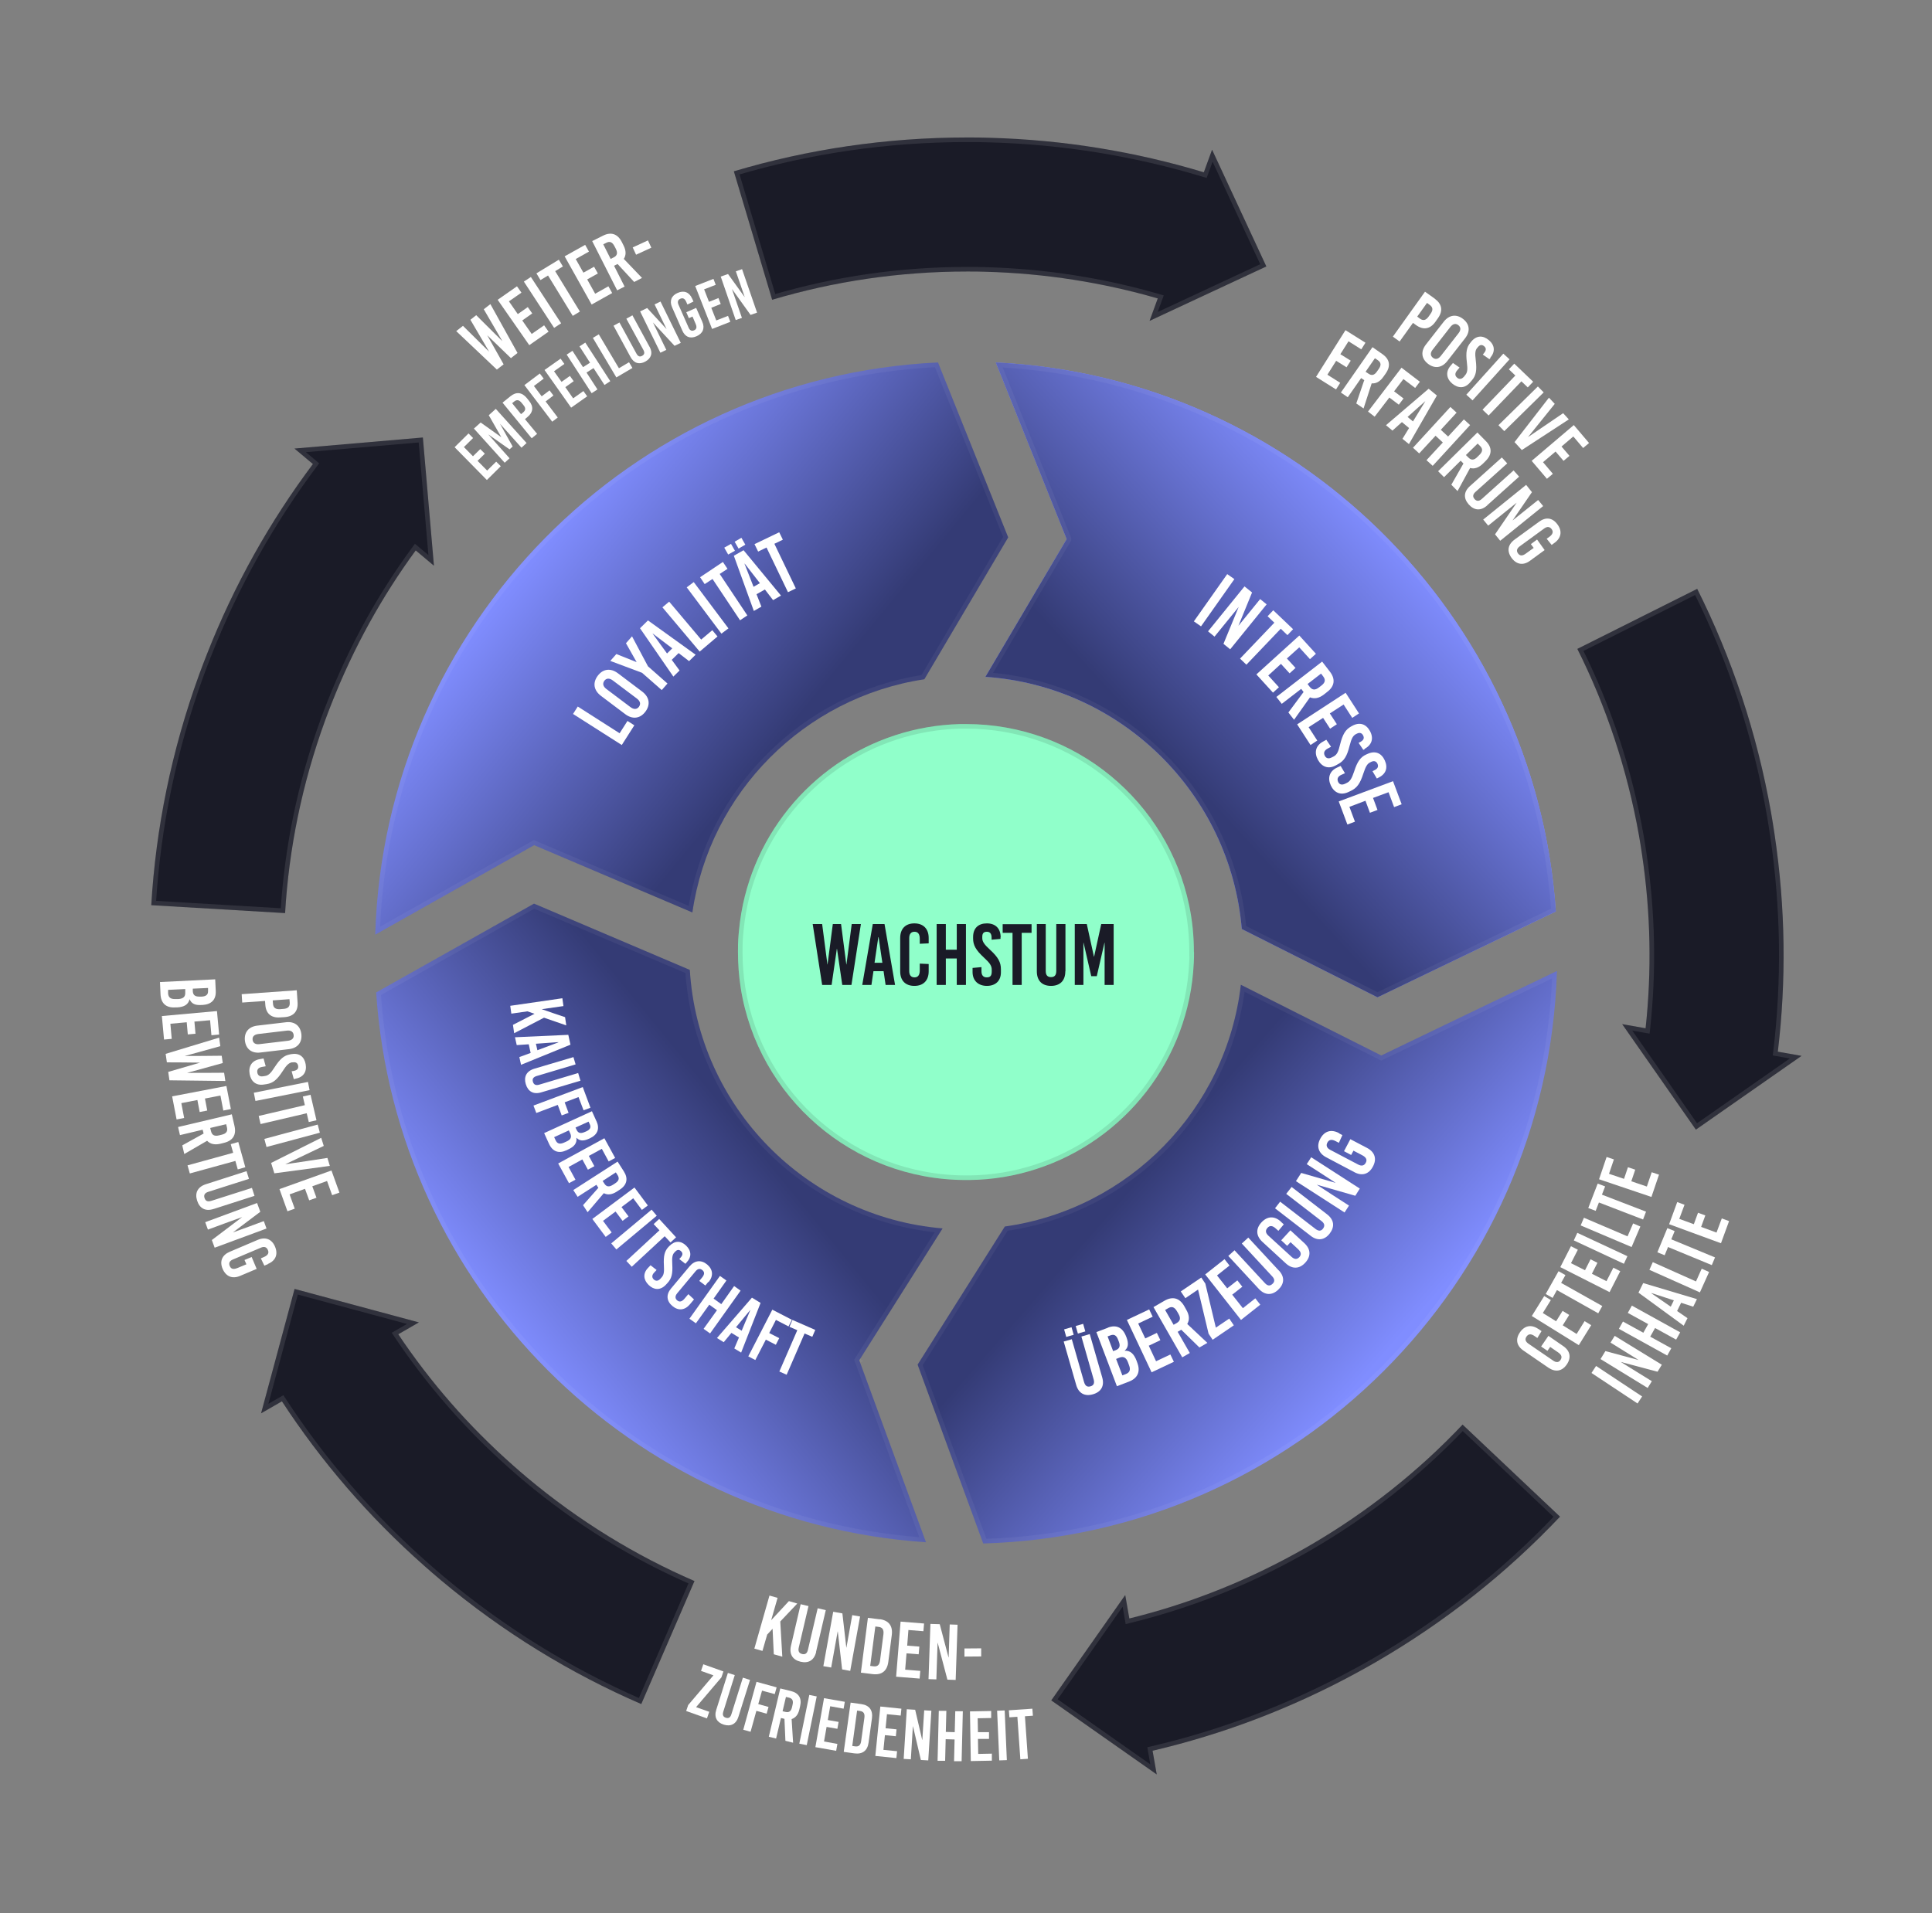 <svg width="843" height="835" viewBox="0 0 843 835" fill="none" xmlns="http://www.w3.org/2000/svg">
<rect x="0" y="0" width="843" height="835" fill="#808080" stroke="none"/>
<path d="M626.022 130.372C629.204 132.67 629.734 135.616 627.436 138.856L626.317 140.447C624.019 143.687 621.015 144.158 617.833 141.861L616.537 140.918L610.705 149.048L607.759 146.927L621.781 127.309L626.081 130.372H626.022ZM618.422 138.208L619.601 139.092C621.015 140.093 622.193 139.799 623.371 138.149L624.196 136.971C625.374 135.321 625.257 134.084 623.843 133.082L622.664 132.199L618.363 138.208H618.422Z" fill="white"/>
<path d="M639.278 147.634L631.501 157.591C629.145 160.596 625.963 161.008 623.077 158.769C620.19 156.53 619.836 153.349 622.193 150.344L629.97 140.388C632.326 137.383 635.508 136.971 638.394 139.209C641.281 141.448 641.635 144.63 639.278 147.634ZM632.856 142.685L625.139 152.583C624.019 153.997 624.078 155.234 625.198 156.118C626.317 157.002 627.554 156.766 628.673 155.352L636.391 145.454C637.511 144.04 637.452 142.803 636.332 141.92C635.213 141.036 633.976 141.271 632.856 142.685Z" fill="white"/>
<path d="M650.354 156.236L649.883 156.766L646.996 154.763L647.467 154.174C648.528 152.937 648.587 151.935 647.585 151.11C646.76 150.404 645.818 150.345 644.934 151.405L644.581 151.817C643.697 152.819 643.52 154.115 643.933 157.297C644.463 161.656 644.05 163.895 642.224 166.016L641.458 166.9C639.16 169.61 636.274 169.551 633.681 167.43C631.089 165.25 630.677 162.245 632.974 159.594L633.976 158.416L636.863 160.419L635.802 161.656C634.742 162.893 634.801 164.013 635.802 164.838C636.627 165.545 637.688 165.662 638.807 164.366L639.278 163.777C640.28 162.599 640.457 161.362 640.044 158.121C639.514 153.762 639.926 151.523 641.635 149.52L641.988 149.048C644.286 146.338 647.055 146.279 649.647 148.459C652.239 150.639 652.534 153.467 650.236 156.177L650.354 156.236Z" fill="white"/>
<path d="M639.809 172.261L655.951 154.351L658.661 156.825L642.519 174.735L639.809 172.261Z" fill="white"/>
<path d="M663.846 166.428L649.529 181.333L646.878 178.8L661.194 163.894L658.367 161.184L660.723 158.71L668.971 166.605L666.615 169.079L663.787 166.369L663.846 166.428Z" fill="white"/>
<path d="M653.83 185.576L671.033 168.667L673.567 171.259L656.363 188.168L653.83 185.576Z" fill="white"/>
<path d="M660.9 192.881L675.864 173.557L678.398 176.267L666.733 190.76L682.05 180.332L684.525 183.042L664.022 196.416L660.841 192.94L660.9 192.881Z" fill="white"/>
<path d="M686.528 190.465L681.343 194.884L684.819 198.949L682.227 201.129L678.751 197.064L673.272 201.718L677.573 206.785L674.981 208.965L668.323 201.129L686.705 185.517L693.362 193.352L690.77 195.532L686.469 190.465H686.528Z" fill="white"/>
<path d="M588.493 148.813L584.84 154.586L589.376 157.414L587.55 160.301L583.014 157.473L579.184 163.542L584.781 167.076L582.955 169.963L574.235 164.484L587.079 144.1L595.798 149.579L593.972 152.466L588.375 148.931L588.493 148.813Z" fill="white"/>
<path d="M595.327 165.957L593.913 165.014L588.08 173.38L585.076 171.318L598.862 151.522L603.163 154.527C606.403 156.766 606.933 159.712 604.635 163.011L603.634 164.425C602.161 166.546 600.394 167.488 598.508 167.312L594.973 178.27L591.792 176.09L595.209 166.074L595.327 165.957ZM595.857 162.245L597.094 163.07C598.508 164.071 599.745 163.777 600.865 162.068L601.572 161.067C602.75 159.417 602.632 158.18 601.159 157.178L599.922 156.353L595.857 162.245Z" fill="white"/>
<path d="M612.412 165.367L608.288 170.788L612.412 173.91L610.35 176.62L606.226 173.498L599.804 181.864L596.917 179.625L611.528 160.478L619.541 166.605L617.479 169.315L612.353 165.426L612.412 165.367Z" fill="white"/>
<path d="M611.941 191.526L614.828 186.813L611.705 184.221L607.581 187.933L604.753 185.576L623.37 169.669L626.964 172.615L614.769 193.824L611.882 191.467L611.941 191.526ZM614.18 181.982L616.536 183.926L621.897 175.148H621.838C621.838 175.089 614.18 181.982 614.18 181.982Z" fill="white"/>
<path d="M622.428 200.835L629.556 193.117L626.375 190.171L619.246 197.889L616.536 195.414L632.856 177.622L635.566 180.097L628.673 187.579L631.854 190.524L638.747 183.042L641.457 185.517L625.138 203.309L622.428 200.835Z" fill="white"/>
<path d="M638.511 202.248L637.333 201.07L630.087 208.258L627.494 205.665L644.639 188.757L648.35 192.527C651.119 195.296 651.06 198.36 648.291 201.129L647.054 202.366C645.228 204.134 643.342 204.782 641.457 204.251L635.978 214.326L633.268 211.557L638.511 202.366V202.248ZM639.69 198.655L640.75 199.715C641.987 200.952 643.225 200.893 644.639 199.42L645.522 198.537C646.995 197.123 647.054 195.886 645.817 194.648L644.756 193.588L639.631 198.596L639.69 198.655Z" fill="white"/>
<path d="M648.939 220.571C646.111 223.104 643.225 222.81 640.868 220.159C638.57 217.566 638.57 214.68 641.398 212.146L655.302 199.656L657.659 202.248L643.814 214.68C642.518 215.858 642.576 216.859 643.401 217.802C644.226 218.745 645.287 218.921 646.583 217.743L660.428 205.312L662.843 208.022L648.939 220.512V220.571Z" fill="white"/>
<path d="M652.356 233.179L661.783 219.393L649.352 229.408L647.172 226.757L665.907 211.616L668.44 214.798L659.956 227.17L671.15 218.215L673.33 220.866L654.595 236.007L652.356 233.238V233.179Z" fill="white"/>
<path d="M678.397 236.831L677.042 237.833L674.862 235.123L676.04 234.298C677.572 233.179 677.867 232.059 677.042 230.94C676.217 229.82 675.098 229.703 673.801 230.645L663.138 238.422C661.842 239.365 661.547 240.425 662.372 241.545C663.197 242.664 664.316 242.723 665.848 241.545L669.206 239.129L667.969 237.479L670.679 235.476L673.978 240.072L667.615 244.726C664.67 246.906 661.724 246.434 659.544 243.489C657.423 240.543 657.894 237.656 660.899 235.476L671.563 227.7C674.508 225.52 677.454 225.932 679.575 228.878C681.755 231.824 681.225 234.769 678.279 236.949L678.397 236.831Z" fill="white"/>
<path d="M223.045 156.412L212.617 146.338L219.746 159.005L216.8 161.302L199.066 144.511L202.012 142.214L213.442 153.525L205.252 139.563L207.786 137.56L219.215 148.93L211.085 134.967L213.972 132.729L225.814 154.056L222.868 156.353L223.045 156.412Z" fill="white"/>
<path d="M222.043 131.492L225.932 137.089L230.291 134.025L232.236 136.794L227.876 139.858L232 145.749L237.42 141.979L239.364 144.748L230.939 150.639L217.153 130.844L225.578 124.952L227.522 127.721L222.102 131.492H222.043Z" fill="white"/>
<path d="M241.78 143.098L228.583 122.89L231.646 120.887L244.843 141.095L241.78 143.098Z" fill="white"/>
<path d="M242.251 118.353L253.032 135.969L249.91 137.854L239.128 120.239L235.829 122.242L234.062 119.296L243.842 113.346L245.609 116.291L242.31 118.295L242.251 118.353Z" fill="white"/>
<path d="M251.206 113.051L254.564 119.002L259.218 116.409L260.868 119.355L256.214 121.947L259.69 128.192L265.463 124.952L267.113 127.898L258.158 132.906L246.375 111.873L255.33 106.865L256.98 109.811L251.206 113.051Z" fill="white"/>
<path d="M269.47 115.231L267.938 115.997L272.533 125.07L269.293 126.719L258.394 105.215L263.107 102.859C266.583 101.091 269.47 102.034 271.296 105.569L272.062 107.101C273.24 109.398 273.24 111.402 272.18 112.992L280.133 121.299L276.716 123.067L269.528 115.29L269.47 115.231ZM266.465 112.992L267.761 112.344C269.352 111.578 269.587 110.341 268.704 108.574L268.115 107.454C267.172 105.628 266.052 105.157 264.521 105.981L263.225 106.629L266.465 113.051V112.992Z" fill="white"/>
<path d="M277.541 111.166L276.068 107.984L282.725 104.921L284.198 108.102L277.541 111.166Z" fill="white"/>
<path d="M202.366 195.06L206.372 199.126L209.553 196.003L211.556 198.006L208.375 201.129L212.558 205.371L216.505 201.482L218.508 203.485L212.44 209.495L198.359 195.178L204.428 189.169L206.431 191.172L202.483 195.06H202.366Z" fill="white"/>
<path d="M227.463 195.296L218.155 184.927L223.693 194.884L222.338 196.121L213.029 189.581L222.338 200.009L220.217 201.953L206.784 187.048L209.73 184.397L218.744 190.818L213.265 181.215L216.328 178.446L229.761 193.352L227.522 195.414L227.463 195.296Z" fill="white"/>
<path d="M222.691 172.968C225.225 170.906 227.699 171.142 229.82 173.675L230.821 174.912C232.942 177.446 232.648 179.979 230.114 182.041L229.054 182.925L234.356 189.346L232 191.29L219.274 175.737L222.691 172.968ZM227.345 180.745L228.288 179.979C229.408 179.036 229.466 178.035 228.347 176.739L227.581 175.796C226.521 174.5 225.519 174.323 224.4 175.207L223.457 175.973L227.345 180.745Z" fill="white"/>
<path d="M232.942 168.431L236.359 172.967L239.777 170.375L241.485 172.614L238.068 175.206L243.37 182.217L240.955 184.043L228.818 168.077L235.535 163.011L237.243 165.249L232.942 168.49V168.431Z" fill="white"/>
<path d="M241.721 162.009L245.02 166.664L248.673 164.071L250.322 166.369L246.67 168.961L250.087 173.851L254.564 170.67L256.214 172.968L249.203 177.916L237.597 161.479L244.608 156.53L246.257 158.828L241.78 162.009H241.721Z" fill="white"/>
<path d="M263.755 168.019L258.983 160.654L255.919 162.599L260.691 169.963L258.158 171.613L247.259 154.763L249.792 153.113L254.387 160.242L257.451 158.298L252.856 151.169L255.389 149.52L266.288 166.369L263.755 168.019Z" fill="white"/>
<path d="M274.477 158.121L275.95 160.596L268.939 164.72L258.688 147.458L261.28 145.926L270.059 160.713L274.419 158.121H274.477Z" fill="white"/>
<path d="M283.432 151.345C284.964 154.114 284.139 156.412 281.547 157.826C279.014 159.181 276.657 158.651 275.125 155.823L267.702 142.155L270.294 140.741L277.718 154.35C278.425 155.646 279.249 155.823 280.192 155.293C281.135 154.762 281.429 153.996 280.722 152.7L273.299 139.091L275.95 137.618L283.373 151.286L283.432 151.345Z" fill="white"/>
<path d="M294.332 150.933L284.905 140.741L290.738 152.701L288.146 153.938L279.308 135.91L282.372 134.437L290.856 143.628L285.612 132.847L288.204 131.609L297.042 149.637L294.332 150.933Z" fill="white"/>
<path d="M302.049 130.372L302.58 131.609L299.929 132.905L299.457 131.786C298.809 130.313 297.984 129.901 296.865 130.372C295.804 130.843 295.51 131.727 296.04 132.964L300.459 142.98C300.989 144.217 301.814 144.629 302.874 144.158C303.935 143.687 304.17 142.803 303.522 141.33L302.167 138.149L300.577 138.856L299.457 136.264L303.758 134.378L306.409 140.388C307.646 143.157 306.763 145.513 303.935 146.75C301.166 147.988 298.868 147.045 297.69 144.217L293.271 134.143C292.034 131.374 292.918 129.017 295.687 127.839C298.456 126.602 300.812 127.544 301.991 130.313L302.049 130.372Z" fill="white"/>
<path d="M307.293 126.425L309.355 131.727L313.479 130.078L314.481 132.67L310.357 134.32L312.536 139.858L317.662 137.855L318.664 140.447L310.71 143.569L303.346 124.834L311.299 121.712L312.301 124.304L307.175 126.307L307.293 126.425Z" fill="white"/>
<path d="M327.501 137.442L319.37 126.13L323.73 138.738L321.02 139.681L314.48 120.71L317.662 119.591L324.967 129.724L321.079 118.412L323.789 117.47L330.329 136.44L327.501 137.442Z" fill="white"/>
<path d="M94.138 432.488C94.315 436.258 92.312 438.379 88.306 438.615H87.835C85.124 438.791 83.534 438.026 82.768 436.14H82.709C82.12 438.438 80.411 439.498 77.23 439.675H76.405C72.458 439.911 70.219 437.849 70.042 433.96L69.807 428.599L93.903 427.421L94.138 432.488ZM73.341 432.016V433.607C73.518 435.374 74.461 436.081 76.523 436.022H77.878C79.999 435.846 80.942 435.021 80.824 433.077V431.663C80.765 431.663 73.341 432.016 73.341 432.016ZM84.123 431.486V432.605C84.241 434.373 85.183 435.021 87.245 434.962H88.011C89.956 434.844 90.839 434.078 90.78 432.488V431.191C90.721 431.191 84.123 431.486 84.123 431.486Z" fill="white"/>
<path d="M91.605 445.272L84.83 445.861L85.301 451.163L81.943 451.458L81.472 446.156L74.343 446.804L74.932 453.402L71.574 453.697L70.631 443.445L94.669 441.266L95.611 451.517L92.253 451.811L91.664 445.213L91.605 445.272Z" fill="white"/>
<path d="M73.341 467.836L87.304 463.771C87.304 463.712 72.811 463.653 72.811 463.653L72.281 459.942L95.611 452.872L96.141 456.584L80.588 460.884C80.588 460.943 96.731 460.767 96.731 460.767L97.202 463.948L81.648 468.249C81.648 468.308 97.791 468.19 97.791 468.19L98.321 471.784L73.931 471.489L73.4 467.778L73.341 467.836Z" fill="white"/>
<path d="M96.141 478.147L89.425 479.443L90.427 484.686L87.127 485.334L86.126 480.091L79.115 481.446L80.352 487.927L77.053 488.575L75.109 478.5L98.793 473.964L100.737 484.038L97.438 484.686L96.2 478.206L96.141 478.147Z" fill="white"/>
<path d="M88.836 494.702L88.424 493.052L78.526 495.409L77.701 491.874L101.149 486.336L102.328 491.462C103.211 495.291 101.621 497.824 97.791 498.767L96.141 499.179C93.667 499.769 91.723 499.297 90.368 497.883L80.411 503.657L79.528 499.886L88.777 494.761L88.836 494.702ZM91.723 492.286L92.076 493.7C92.489 495.409 93.549 495.998 95.552 495.527L96.731 495.232C98.734 494.761 99.441 493.759 99.028 492.051L98.675 490.637L91.723 492.286Z" fill="white"/>
<path d="M102.74 506.661L82.827 512.14L81.825 508.605L101.738 503.126L100.678 499.356L103.977 498.413L107.041 509.43L103.742 510.373L102.681 506.602L102.74 506.661Z" fill="white"/>
<path d="M93.196 527.635C89.602 528.813 87.069 527.34 86.008 523.982C84.948 520.683 86.185 518.032 89.779 516.853L107.571 511.139L108.632 514.497L90.898 520.153C89.249 520.683 88.836 521.626 89.249 522.863C89.661 524.1 90.486 524.63 92.194 524.1L109.928 518.444L111.047 521.92L93.255 527.635H93.196Z" fill="white"/>
<path d="M92.371 541.245L105.686 531.17C105.686 531.111 90.722 536.649 90.722 536.649L89.543 533.409L112.167 525.043L113.58 528.872L101.621 537.886C101.621 537.945 115.112 532.938 115.112 532.938L116.291 536.178L93.667 544.544L92.43 541.186L92.371 541.245Z" fill="white"/>
<path d="M116.88 551.731L115.348 552.379L113.816 549.198L115.171 548.608C116.939 547.843 117.469 546.841 116.88 545.545C116.349 544.249 115.23 543.895 113.816 544.543L101.68 549.669C100.207 550.258 99.677 551.26 100.266 552.556C100.796 553.852 101.856 554.146 103.683 553.381L107.512 551.79L106.687 549.905L109.81 548.608L111.99 553.793L104.743 556.857C101.385 558.27 98.616 557.151 97.143 553.793C95.729 550.435 96.908 547.725 100.266 546.311L112.461 541.126C115.819 539.712 118.588 540.773 120.002 544.072C121.416 547.43 120.297 550.199 116.939 551.613L116.88 551.731Z" fill="white"/>
<path d="M129.841 437.437C130.136 441.325 128.132 443.623 124.185 443.917L122.241 444.035C118.294 444.33 115.996 442.327 115.76 438.438L115.642 436.848L105.686 437.555L105.45 433.902L129.487 432.193L129.841 437.437ZM119.001 436.612L119.118 438.085C119.236 439.852 120.238 440.559 122.241 440.441L123.655 440.324C125.658 440.206 126.542 439.322 126.424 437.555L126.306 436.082L118.942 436.612H119.001Z" fill="white"/>
<path d="M126.129 457.881L113.639 459.353C109.869 459.825 107.336 457.881 106.864 454.228C106.452 450.575 108.455 448.101 112.225 447.629L124.715 446.157C128.486 445.685 131.019 447.629 131.491 451.282C131.903 454.935 129.9 457.409 126.129 457.881ZM125.128 449.809L112.697 451.282C110.929 451.518 110.046 452.402 110.222 453.815C110.399 455.229 111.46 455.936 113.227 455.701L125.658 454.228C127.426 453.992 128.309 453.109 128.133 451.695C127.956 450.281 126.895 449.574 125.128 449.809Z" fill="white"/>
<path d="M128.898 470.842L128.191 470.959L127.249 467.542L128.015 467.424C129.664 467.13 130.312 466.423 130.077 465.127C129.9 464.066 129.193 463.418 127.838 463.654H127.308C126.012 463.949 125.01 464.832 123.301 467.542C120.886 471.254 119.177 472.668 116.408 473.139L115.23 473.316C111.754 473.905 109.515 472.02 108.926 468.721C108.337 465.421 109.869 462.829 113.404 462.24L114.995 461.945L115.937 465.362L114.288 465.657C112.697 465.952 112.049 466.835 112.284 468.131C112.461 469.192 113.227 470.017 114.877 469.722L115.643 469.604C117.115 469.369 118.117 468.485 119.826 465.775C122.241 462.063 123.95 460.649 126.542 460.178L127.131 460.06C130.607 459.471 132.787 461.18 133.376 464.479C133.965 467.778 132.374 470.193 128.898 470.783V470.842Z" fill="white"/>
<path d="M110.752 476.909L134.377 472.196L135.084 475.79L111.459 480.503L110.752 476.909Z" fill="white"/>
<path d="M133.847 485.865L113.698 490.578L112.874 487.044L133.022 482.33L132.139 478.56L135.497 477.794L138.089 488.929L134.731 489.695L133.847 485.924V485.865Z" fill="white"/>
<path d="M115.348 497.058L138.619 490.813L139.562 494.348L116.291 500.593L115.348 497.058Z" fill="white"/>
<path d="M118.294 507.545L140.151 496.587L141.27 500.122L124.48 508.134C124.48 508.193 142.861 505.365 142.861 505.365L143.922 508.841L119.708 512.082L118.294 507.545Z" fill="white"/>
<path d="M142.684 515.44L136.263 517.738L138.089 522.746L134.908 523.865L133.081 518.857L126.365 521.273L128.604 527.518L125.422 528.637L121.946 518.975L144.629 510.845L148.104 520.507L144.923 521.626L142.684 515.381V515.44Z" fill="white"/>
<path d="M303.758 745.09L309.473 747.093L308.471 749.98L299.398 746.74L300.282 744.148L311.299 731.186L305.879 729.242L306.881 726.355L315.659 729.478L314.775 732.07L303.758 745.031V745.09Z" fill="white"/>
<path d="M322.198 749.274C321.197 752.515 318.781 753.634 315.777 752.691C312.831 751.749 311.476 749.51 312.536 746.211L317.603 730.127L320.608 731.07L315.6 747.035C315.129 748.567 315.6 749.333 316.719 749.687C317.839 750.04 318.664 749.687 319.135 748.155L324.143 732.189L327.265 733.19L322.198 749.274Z" fill="white"/>
<path d="M332.508 737.843L330.859 743.735L335.336 744.972L334.512 747.918L330.034 746.68L327.501 755.812L324.319 754.928L330.093 734.014L338.871 736.429L338.046 739.375L332.45 737.843H332.508Z" fill="white"/>
<path d="M342.23 750.156L340.757 749.803L338.636 758.758L335.454 757.992L340.462 736.9L345.057 738.02C348.475 738.845 349.947 741.142 349.123 744.618L348.769 746.15C348.239 748.389 347.061 749.744 345.411 750.274L346.059 760.584L342.701 759.759L342.288 750.215L342.23 750.156ZM341.464 746.857L342.76 747.152C344.292 747.505 345.175 746.857 345.588 745.089L345.823 744.029C346.236 742.262 345.764 741.26 344.233 740.907L342.937 740.612L341.464 746.857Z" fill="white"/>
<path d="M348.769 760.997L353.129 739.729L356.369 740.377L352.009 761.645L348.769 760.997Z" fill="white"/>
<path d="M362.261 744.619L361.2 750.687L365.913 751.512L365.383 754.516L360.67 753.691L359.551 760.054L365.383 761.115L364.853 764.119L355.78 762.529L359.551 741.143L368.623 742.733L368.093 745.738L362.261 744.677V744.619Z" fill="white"/>
<path d="M375.811 743.736C379.287 744.207 380.937 746.387 380.465 749.922L378.992 760.527C378.521 764.062 376.341 765.711 372.806 765.24L368.152 764.592L371.157 743.088L375.811 743.736ZM371.805 762L373.101 762.176C374.692 762.412 375.516 761.646 375.752 759.879L377.166 749.686C377.402 747.86 376.813 746.976 375.281 746.741L373.985 746.564L371.864 762.058L371.805 762Z" fill="white"/>
<path d="M387.005 748.153L386.416 754.28L391.188 754.752L390.893 757.756L386.121 757.285L385.473 763.707L391.424 764.296L391.129 767.3L381.938 766.358L384.118 744.795L393.309 745.738L393.014 748.742L387.064 748.153H387.005Z" fill="white"/>
<path d="M401.792 768.068L398.375 753.457H398.317L397.433 767.832L394.31 767.655L395.665 745.975L399.318 746.21L402.382 759.348H402.441L403.265 746.446L406.388 746.623L405.033 768.303L401.792 768.127V768.068Z" fill="white"/>
<path d="M416.286 768.598L416.521 759.172L412.633 759.054L412.397 768.48H409.098C409.098 768.421 409.628 746.682 409.628 746.682H412.927C412.927 746.741 412.692 755.872 412.692 755.872L416.58 755.99L416.816 746.858H420.115C420.115 746.917 419.585 768.657 419.585 768.657H416.286V768.598Z" fill="white"/>
<path d="M426.595 749.863L426.713 755.99H431.544C431.544 755.931 431.544 758.936 431.544 758.936H426.713C426.713 758.994 426.831 765.475 426.831 765.475L432.782 765.357V768.421L423.591 768.598L423.237 746.917L432.487 746.74V749.804L426.595 749.922V749.863Z" fill="white"/>
<path d="M436.022 768.302L435.079 746.622L438.379 746.504L439.321 768.185L436.022 768.302Z" fill="white"/>
<path d="M447.216 749.037L448.512 767.596L445.213 767.831L443.916 749.273L440.441 749.509L440.205 746.445L450.456 745.738L450.692 748.802L447.216 749.037Z" fill="white"/>
<path d="M341.405 723.056L337.634 721.995L337.104 710.86L334.747 713.394L332.685 720.522L329.15 719.521L335.749 696.367L339.284 697.369L336.515 707.031H336.574L344.233 698.783L347.885 699.843L340.462 707.679L341.346 723.056H341.405Z" fill="white"/>
<path d="M356.133 720.936C355.25 724.647 352.716 726.061 349.299 725.236C345.941 724.47 344.292 722.055 345.116 718.343L349.358 700.139L352.775 700.963L348.533 719.05C348.121 720.759 348.769 721.584 350.006 721.878C351.244 722.173 352.186 721.701 352.54 719.993L356.782 701.906L360.316 702.731L356.075 720.936H356.133Z" fill="white"/>
<path d="M367.445 728.594L365.56 712.039H365.501L362.673 727.769L359.256 727.18L363.557 703.438L367.563 704.144L369.271 719.05H369.33L371.864 704.91L375.281 705.5L370.98 729.242L367.445 728.594Z" fill="white"/>
<path d="M383.882 706.677C387.771 707.207 389.597 709.564 389.126 713.511L387.594 725.353C387.064 729.3 384.707 731.127 380.819 730.655L375.634 730.007L378.698 706.088L383.882 706.736V706.677ZM379.699 727.062L381.113 727.238C382.881 727.474 383.765 726.649 384 724.646L385.473 713.275C385.709 711.272 385.061 710.212 383.352 710.035L381.938 709.858L379.699 727.062Z" fill="white"/>
<path d="M396.372 711.45L395.842 718.225L401.144 718.638L400.85 721.996L395.547 721.583L394.958 728.712L401.557 729.242L401.262 732.6L391.011 731.775L392.955 707.738L403.206 708.563L402.912 711.921L396.313 711.391L396.372 711.45Z" fill="white"/>
<path d="M413.398 733.131L409.157 716.988H409.098L408.567 732.954L405.15 732.836L405.975 708.74L410.04 708.858L413.87 723.351H413.929L414.4 708.976L417.817 709.094L416.992 733.19L413.398 733.072V733.131Z" fill="white"/>
<path d="M420.822 722.996V719.461L428.127 719.402V722.937L420.822 722.996Z" fill="white"/>
<path d="M714.512 612.532L694.422 599.217L696.425 596.153L716.515 609.468L714.512 612.532Z" fill="white"/>
<path d="M723.29 598.687L707.147 594.386L720.757 602.811L718.93 605.757L698.369 593.149L700.49 589.673L714.983 593.561L702.729 585.961L704.555 583.016L725.116 595.623L723.231 598.687H723.29Z" fill="white"/>
<path d="M731.361 584.665L722.171 579.598L720.05 583.369L729.241 588.435L727.473 591.617L706.382 579.952L708.149 576.77L717.045 581.66L719.166 577.89L710.27 573L712.037 569.818L733.129 581.483L731.361 584.665Z" fill="white"/>
<path d="M738.785 570.29L733.541 568.581L731.774 572.175L736.31 575.297L734.661 578.597L714.924 564.162L716.986 559.979L740.434 566.99L738.785 570.348V570.29ZM729.005 570.29L730.36 567.521L720.58 564.339V564.457L729.005 570.29Z" fill="white"/>
<path d="M742.614 553.734L745.737 555.148L741.73 564.045L719.696 554.206L721.169 550.848L740.022 559.272L742.496 553.734H742.614Z" fill="white"/>
<path d="M729.241 540.891L748.329 548.786L746.915 552.144L727.827 544.249L726.354 547.843L723.172 546.547L727.532 536.001L730.713 537.297L729.241 540.891Z" fill="white"/>
<path d="M732.658 531.936L739.079 534.293L740.906 529.285L744.087 530.463L742.261 535.471L748.977 537.946L751.275 531.76L754.456 532.938L750.921 542.6L728.298 534.293L731.833 524.631L735.014 525.809L732.716 531.995L732.658 531.936Z" fill="white"/>
<path d="M671.269 580.011L672.624 580.954L670.798 583.958L669.619 583.134C668.029 582.014 666.909 582.132 666.084 583.31C665.26 584.489 665.613 585.549 666.909 586.433L677.75 593.856C679.046 594.74 680.165 594.681 680.931 593.503C681.697 592.324 681.402 591.264 679.812 590.203L676.394 587.847L675.216 589.555L672.447 587.67L675.629 583.016L682.109 587.493C685.114 589.555 685.703 592.501 683.641 595.506C681.579 598.51 678.692 598.982 675.629 596.92L664.729 589.438C661.725 587.375 661.136 584.489 663.198 581.484C665.26 578.479 668.205 577.949 671.21 580.011H671.269Z" fill="white"/>
<path d="M673.213 573.059L678.987 576.653L681.815 572.116L684.701 573.884L681.874 578.42L687.942 582.191L691.418 576.594L694.305 578.361L688.884 587.081L668.382 574.355L673.802 565.636L676.689 567.403L673.213 573V573.059Z" fill="white"/>
<path d="M681.108 559.862L699.136 569.995L697.368 573.176L679.34 563.043L677.455 566.46L674.45 564.752L680.047 554.795L683.052 556.503L681.167 559.921L681.108 559.862Z" fill="white"/>
<path d="M685.526 551.319L691.594 554.382L694.01 549.61L697.015 551.142L694.599 555.914L700.962 559.154L703.967 553.263L706.971 554.795L702.317 563.927L680.813 553.027L685.467 543.896L688.472 545.427L685.467 551.319H685.526Z" fill="white"/>
<path d="M708.562 551.555L686.705 541.363L688.236 538.063L710.094 548.256L708.562 551.555Z" fill="white"/>
<path d="M712.568 533.939L715.75 535.294L711.92 544.249L689.709 534.823L691.123 531.465L710.153 539.595L712.568 533.998V533.939Z" fill="white"/>
<path d="M698.959 521.391L718.224 528.814L716.928 532.231L697.663 524.808L696.249 528.46L693.008 527.223L697.132 516.56L700.373 517.797L698.959 521.449V521.391Z" fill="white"/>
<path d="M702.14 512.317L708.621 514.497L710.329 509.431L713.511 510.491L711.802 515.558L718.578 517.855L720.698 511.611L723.88 512.671L720.581 522.392L697.722 514.674L701.021 504.953L704.202 506.014L702.081 512.259L702.14 512.317Z" fill="white"/>
<path d="M422 118.5C425.037 118.5 427.343 118.504 429.609 118.594L429.807 118.602L430.004 118.608C456.077 119.298 481.264 123.333 505.167 130.25L501.594 140.035L552.555 116.292L528.871 65.331L525.271 75.191C495.57 66.232 464.201 61.009 431.742 60.133C428.281 60 424.972 60 422.214 60L422 60C386.752 60 352.535 65.128 320.202 74.77L336.92 130.831C363.855 122.798 392.442 118.5 422 118.5Z" fill="#1A1B27"/>
<path d="M321.447 75.444C353.405 66.013 387.198 61 422 61L422.214 61C424.974 61 428.265 61 431.704 61.132V61.133L431.715 61.133C464.083 62.007 495.365 67.215 524.982 76.148L525.886 76.421L526.21 75.534L528.982 67.943L551.227 115.808L503.362 138.108L506.106 130.593L506.473 129.587L505.445 129.289C481.462 122.349 456.19 118.3 430.031 117.608L429.847 117.603L429.833 117.603L429.649 117.595C427.36 117.504 425.034 117.5 422 117.5C392.695 117.5 364.34 121.711 337.593 129.588L321.447 75.444Z" stroke="white" stroke-opacity="0.1" stroke-width="2"/>
<path d="M136.526 202.524L128.485 195.769L184.513 190.938L189.344 246.907L181.397 240.229C166.712 260.286 154.317 282.553 144.756 306.845C143.678 309.599 142.76 311.951 141.911 314.297L141.903 314.32L141.894 314.344C131.789 342.132 126.058 370.453 124.398 398.513L66 395.058C67.992 361.382 74.866 327.497 86.907 294.376C88.036 291.256 89.21 288.256 90.234 285.641L90.299 285.474L90.309 285.448C102.231 255.151 117.88 227.407 136.526 202.524Z" fill="#1A1B27"/>
<path d="M140.971 313.957L140.963 313.979L140.962 313.98L140.954 314.002C130.936 341.553 125.202 369.627 123.46 397.455L67.059 394.119C69.121 360.868 75.958 327.421 87.847 294.717L87.848 294.716C88.972 291.61 90.141 288.622 91.165 286.005L90.234 285.641L91.165 286.005L91.23 285.84L91.23 285.838L91.24 285.814C103.129 255.602 118.733 227.936 137.326 203.124L137.893 202.367L137.169 201.759L130.978 196.557L183.603 192.02L188.141 244.589L182.04 239.463L181.222 238.775L180.59 239.638C165.855 259.764 153.418 282.106 143.825 306.479L143.824 306.481C142.748 309.233 141.825 311.596 140.971 313.957C140.971 313.957 140.971 313.957 140.971 313.957Z" stroke="white" stroke-opacity="0.1" stroke-width="2"/>
<path d="M502.91 764.088L504.726 774.431L458.701 742.118L490.976 696.138L492.772 706.362C516.914 700.436 540.722 691.346 563.661 678.883C566.257 677.466 568.472 676.255 570.63 675.003L570.651 674.991L570.673 674.978C596.276 660.186 618.871 642.175 638.179 621.748L680.693 661.932C657.521 686.448 630.475 707.987 599.96 725.619C597.09 727.284 594.262 728.827 591.797 730.173L591.64 730.259L591.615 730.272C563.008 745.817 533.187 757.012 502.91 764.088Z" fill="#1A1B27"/>
<path d="M571.131 675.868L571.152 675.857L571.153 675.856L571.173 675.844C596.557 661.179 618.995 643.359 638.217 623.16L679.279 661.971C656.325 686.116 629.589 707.344 599.46 724.754L599.458 724.754C596.601 726.411 593.784 727.949 591.318 729.295L591.797 730.173L591.318 729.295L591.163 729.38L591.161 729.381L591.138 729.393C562.611 744.895 532.873 756.058 502.682 763.114L501.761 763.329L501.925 764.261L503.323 772.225L460.094 741.874L490.409 698.687L491.787 706.535L491.972 707.588L493.01 707.333C517.235 701.387 541.123 692.266 564.138 679.762L564.14 679.761C566.734 678.345 568.96 677.128 571.131 675.868C571.131 675.868 571.131 675.868 571.131 675.868Z" stroke="white" stroke-opacity="0.1" stroke-width="2"/>
<path d="M123.009 611.597L113.911 616.842L128.534 562.54L182.78 577.143L173.786 582.327C187.612 602.987 204.297 622.25 223.853 639.543C226.073 641.497 227.969 643.165 229.883 644.764L229.902 644.78L229.921 644.797C252.578 663.796 277.231 678.868 303.03 690.025L279.81 743.719C248.847 730.33 219.357 712.281 192.351 689.638C189.806 687.51 187.388 685.38 185.28 683.524L185.146 683.406L185.125 683.388C160.733 661.822 140.014 637.628 123.009 611.597Z" fill="#1A1B27"/>
<path d="M229.242 645.532L229.26 645.547L229.261 645.548L229.279 645.563C251.741 664.4 276.161 679.39 301.716 690.544L279.29 742.403C248.75 729.093 219.658 711.229 192.993 688.871L192.992 688.87C190.458 686.752 188.05 684.631 185.941 682.774L185.28 683.524L185.941 682.774L185.808 682.657L185.807 682.656L185.787 682.638C161.463 661.133 140.803 637.007 123.847 611.05L123.329 610.258L122.51 610.73L115.505 614.769L129.24 563.766L180.19 577.482L173.287 581.461L172.361 581.995L172.955 582.883C186.828 603.614 203.569 622.941 223.191 640.292L223.192 640.293C225.41 642.246 227.316 643.922 229.242 645.532C229.242 645.532 229.242 645.532 229.242 645.532Z" stroke="white" stroke-opacity="0.1" stroke-width="2"/>
<path d="M775.737 458.994L786.078 460.825L739.971 493.022L707.803 446.967L718.025 448.777C720.714 424.064 720.314 398.583 716.449 372.765C716.005 369.841 715.624 367.345 715.186 364.889L715.182 364.864L715.178 364.84C710.034 335.722 700.837 308.329 688.245 283.199L740.547 256.992C755.659 287.152 766.649 319.934 772.781 354.639C773.364 357.905 773.847 361.091 774.268 363.867L774.295 364.044L774.299 364.072C779.123 396.27 779.443 428.122 775.737 458.994Z" fill="#1A1B27"/>
<path d="M716.171 364.713L716.167 364.69L716.166 364.689L716.162 364.666C711.063 335.797 701.992 308.617 689.586 283.646L740.099 258.335C754.939 288.162 765.742 320.547 771.797 354.813L771.797 354.815C772.377 358.066 772.858 361.239 773.28 364.017L774.268 363.867L773.28 364.017L773.306 364.192L773.306 364.194L773.31 364.22C778.12 396.329 778.439 428.091 774.744 458.875L774.631 459.814L775.562 459.978L783.524 461.388L740.219 491.63L710.004 448.372L717.85 449.761L718.903 449.948L719.019 448.885C721.717 424.087 721.316 398.52 717.438 372.617L717.437 372.615C716.994 369.693 716.612 367.184 716.171 364.713C716.171 364.713 716.171 364.713 716.171 364.713Z" stroke="white" stroke-opacity="0.1" stroke-width="2"/>
<path fill-rule="evenodd" clip-rule="evenodd" d="M521 415.529C521 417.086 521 418.7 520.884 420.257C518.924 462.468 490.677 497.758 452.168 510.214C442.944 513.212 433.202 514.885 422.998 515C422.48 515 421.961 515 421.442 515C371.865 515 330.704 478.671 323.21 431.214C322.403 426.081 322 420.834 322 415.529C322 410.224 322.172 409.07 322.461 405.899C326.265 365.995 353.648 332.953 390.543 320.901C399.478 317.961 408.99 316.288 418.848 316C419.712 316 420.635 316 421.5 316C469.462 316 509.47 349.964 518.867 395.116C520.25 401.689 520.942 408.494 520.942 415.529H521Z" fill="#90FFCA"/>
<path d="M519.942 416.529H519.998C519.994 417.761 519.975 418.992 519.887 420.183L519.886 420.197L519.885 420.211C517.945 461.994 489.983 496.932 451.86 509.262L451.859 509.263C442.731 512.23 433.092 513.885 422.994 514H422.992H422.989H422.986H422.983H422.98H422.977H422.974H422.971H422.968H422.965H422.962H422.959H422.956H422.953H422.95H422.947H422.944H422.941H422.938H422.934H422.931H422.928H422.925H422.922H422.919H422.916H422.913H422.91H422.907H422.904H422.901H422.898H422.895H422.892H422.889H422.886H422.883H422.88H422.877H422.874H422.871H422.868H422.865H422.862H422.858H422.855H422.852H422.849H422.846H422.843H422.84H422.837H422.834H422.831H422.828H422.825H422.822H422.819H422.816H422.813H422.81H422.807H422.804H422.801H422.798H422.795H422.792H422.789H422.786H422.782H422.779H422.776H422.773H422.77H422.767H422.764H422.761H422.758H422.755H422.752H422.749H422.746H422.743H422.74H422.737H422.734H422.731H422.728H422.725H422.722H422.719H422.716H422.713H422.71H422.706H422.703H422.7H422.697H422.694H422.691H422.688H422.685H422.682H422.679H422.676H422.673H422.67H422.667H422.664H422.661H422.658H422.655H422.652H422.649H422.646H422.643H422.64H422.637H422.634H422.631H422.627H422.624H422.621H422.618H422.615H422.612H422.609H422.606H422.603H422.6H422.597H422.594H422.591H422.588H422.585H422.582H422.579H422.576H422.573H422.57H422.567H422.564H422.561H422.558H422.554H422.551H422.548H422.545H422.542H422.539H422.536H422.533H422.53H422.527H422.524H422.521H422.518H422.515H422.512H422.509H422.506H422.503H422.5H422.497H422.494H422.491H422.488H422.485H422.482H422.479H422.475H422.472H422.469H422.466H422.463H422.46H422.457H422.454H422.451H422.448H422.445H422.442H422.439H422.436H422.433H422.43H422.427H422.424H422.421H422.418H422.415H422.412H422.409H422.406H422.403H422.399H422.396H422.393H422.39H422.387H422.384H422.381H422.378H422.375H422.372H422.369H422.366H422.363H422.36H422.357H422.354H422.351H422.348H422.345H422.342H422.339H422.336H422.333H422.33H422.326H422.323H422.32H422.317H422.314H422.311H422.308H422.305H422.302H422.299H422.296H422.293H422.29H422.287H422.284H422.281H422.278H422.275H422.272H422.269H422.266H422.263H422.26H422.257H422.254H422.251H422.247H422.244H422.241H422.238H422.235H422.232H422.229H422.226H422.223H422.22H422.217H422.214H422.211H422.208H422.205H422.202H422.199H422.196H422.193H422.19H422.187H422.184H422.181H422.178H422.175H422.171H422.168H422.165H422.162H422.159H422.156H422.153H422.15H422.147H422.144H422.141H422.138H422.135H422.132H422.129H422.126H422.123H422.12H422.117H422.114H422.111H422.108H422.105H422.102H422.099H422.095H422.092H422.089H422.086H422.083H422.08H422.077H422.074H422.071H422.068H422.065H422.062H422.059H422.056H422.053H422.05H422.047H422.044H422.041H422.038H422.035H422.032H422.029H422.026H422.023H422.019H422.016H422.013H422.01H422.007H422.004H422.001H421.998H421.995H421.992H421.989H421.986H421.983H421.98H421.977H421.974H421.971H421.968H421.965H421.962H421.959H421.956H421.953H421.95H421.947H421.943H421.94H421.937H421.934H421.931H421.928H421.925H421.922H421.919H421.916H421.913H421.91H421.907H421.904H421.901H421.898H421.895H421.892H421.889H421.886H421.883H421.88H421.877H421.874H421.871H421.867H421.864H421.861H421.858H421.855H421.852H421.849H421.846H421.843H421.84H421.837H421.834H421.831H421.828H421.825H421.822H421.819H421.816H421.813H421.81H421.807H421.804H421.801H421.798H421.795H421.791H421.788H421.785H421.782H421.779H421.776H421.773H421.77H421.767H421.764H421.761H421.758H421.755H421.752H421.749H421.746H421.743H421.74H421.737H421.734H421.731H421.728H421.725H421.722H421.719H421.715H421.712H421.709H421.706H421.703H421.7H421.697H421.694H421.691H421.688H421.685H421.682H421.679H421.676H421.673H421.67H421.667H421.664H421.661H421.658H421.655H421.652H421.649H421.646H421.643H421.639H421.636H421.633H421.63H421.627H421.624H421.621H421.618H421.615H421.612H421.609H421.606H421.603H421.6H421.597H421.594H421.591H421.588H421.585H421.582H421.579H421.576H421.573H421.57H421.567H421.563H421.56H421.557H421.554H421.551H421.548H421.545H421.542H421.539H421.536H421.533H421.53H421.527H421.524H421.521H421.518H421.515H421.512H421.509H421.506H421.503H421.5H421.497H421.494H421.491H421.487H421.484H421.481H421.478H421.475H421.472H421.469H421.466H421.463H421.46H421.457H421.454H421.451H421.448H421.445H421.442C372.364 514 331.617 478.037 324.198 431.058C323.399 425.979 323 420.783 323 415.529C323 410.883 323.132 409.469 323.361 407.023C323.391 406.7 323.423 406.36 323.456 405.992C327.223 366.493 354.33 333.783 390.853 321.852L390.855 321.851C399.693 318.943 409.104 317.287 418.862 317H418.863H418.868H418.873H418.878H418.883H418.888H418.893H418.898H418.904H418.909H418.914H418.919H418.924H418.929H418.934H418.939H418.944H418.949H418.954H418.96H418.965H418.97H418.975H418.98H418.985H418.99H418.995H419H419.005H419.011H419.016H419.021H419.026H419.031H419.036H419.041H419.046H419.051H419.057H419.062H419.067H419.072H419.077H419.082H419.087H419.092H419.097H419.103H419.108H419.113H419.118H419.123H419.128H419.133H419.139H419.144H419.149H419.154H419.159H419.164H419.169H419.174H419.18H419.185H419.19H419.195H419.2H419.205H419.21H419.216H419.221H419.226H419.231H419.236H419.241H419.247H419.252H419.257H419.262H419.267H419.272H419.277H419.283H419.288H419.293H419.298H419.303H419.308H419.314H419.319H419.324H419.329H419.334H419.339H419.345H419.35H419.355H419.36H419.365H419.37H419.376H419.381H419.386H419.391H419.396H419.402H419.407H419.412H419.417H419.422H419.427H419.433H419.438H419.443H419.448H419.453H419.459H419.464H419.469H419.474H419.479H419.484H419.49H419.495H419.5H419.505H419.51H419.516H419.521H419.526H419.531H419.536H419.542H419.547H419.552H419.557H419.562H419.568H419.573H419.578H419.583H419.588H419.594H419.599H419.604H419.609H419.614H419.62H419.625H419.63H419.635H419.641H419.646H419.651H419.656H419.661H419.667H419.672H419.677H419.682H419.687H419.693H419.698H419.703H419.708H419.713H419.719H419.724H419.729H419.734H419.74H419.745H419.75H419.755H419.76H419.766H419.771H419.776H419.781H419.787H419.792H419.797H419.802H419.807H419.813H419.818H419.823H419.828H419.834H419.839H419.844H419.849H419.854H419.86H419.865H419.87H419.875H419.881H419.886H419.891H419.896H419.901H419.907H419.912H419.917H419.922H419.928H419.933H419.938H419.943H419.949H419.954H419.959H419.964H419.969H419.975H419.98H419.985H419.99H419.996H420.001H420.006H420.011H420.017H420.022H420.027H420.032H420.038H420.043H420.048H420.053H420.058H420.064H420.069H420.074H420.079H420.085H420.09H420.095H420.1H420.106H420.111H420.116H420.121H420.126H420.132H420.137H420.142H420.147H420.153H420.158H420.163H420.168H420.174H420.179H420.184H420.189H420.195H420.2H420.205H420.21H420.215H420.221H420.226H420.231H420.236H420.242H420.247H420.252H420.257H420.263H420.268H420.273H420.278H420.284H420.289H420.294H420.299H420.304H420.31H420.315H420.32H420.325H420.331H420.336H420.341H420.346H420.352H420.357H420.362H420.367H420.373H420.378H420.383H420.388H420.393H420.399H420.404H420.409H420.414H420.42H420.425H420.43H420.435H420.441H420.446H420.451H420.456H420.461H420.467H420.472H420.477H420.482H420.488H420.493H420.498H420.503H420.508H420.514H420.519H420.524H420.529H420.535H420.54H420.545H420.55H420.555H420.561H420.566H420.571H420.576H420.582H420.587H420.592H420.597H420.602H420.608H420.613H420.618H420.623H420.629H420.634H420.639H420.644H420.649H420.655H420.66H420.665H420.67H420.675H420.681H420.686H420.691H420.696H420.702H420.707H420.712H420.717H420.722H420.728H420.733H420.738H420.743H420.748H420.754H420.759H420.764H420.769H420.774H420.78H420.785H420.79H420.795H420.8H420.806H420.811H420.816H420.821H420.826H420.832H420.837H420.842H420.847H420.852H420.858H420.863H420.868H420.873H420.878H420.883H420.889H420.894H420.899H420.904H420.909H420.915H420.92H420.925H420.93H420.935H420.941H420.946H420.951H420.956H420.961H420.966H420.972H420.977H420.982H420.987H420.992H420.997H421.003H421.008H421.013H421.018H421.023H421.028H421.034H421.039H421.044H421.049H421.054H421.059H421.065H421.07H421.075H421.08H421.085H421.09H421.096H421.101H421.106H421.111H421.116H421.121H421.126H421.132H421.137H421.142H421.147H421.152H421.157H421.162H421.168H421.173H421.178H421.183H421.188H421.193H421.198H421.204H421.209H421.214H421.219H421.224H421.229H421.234H421.24H421.245H421.25H421.255H421.26H421.265H421.27H421.275H421.28H421.286H421.291H421.296H421.301H421.306H421.311H421.316H421.321H421.327H421.332H421.337H421.342H421.347H421.352H421.357H421.362H421.367H421.372H421.378H421.383H421.388H421.393H421.398H421.403H421.408H421.413H421.418H421.423H421.428H421.434H421.439H421.444H421.449H421.454H421.459H421.464H421.469H421.474H421.479H421.484H421.489H421.494H421.5C468.979 317 508.585 350.622 517.888 395.319L517.888 395.322C519.257 401.824 519.942 408.56 519.942 415.529V416.529Z" stroke="black" stroke-opacity="0.1" stroke-width="2"/>
<path d="M367.51 429.866L365.213 414.076H365.154L362.856 429.866H358.732L354.608 403.295H358.732L361.03 420.91H361.089L363.386 403.295H366.98L369.278 420.91H369.337L371.634 403.295H375.64L371.516 429.866H367.392H367.51Z" fill="#1A1B27"/>
<path d="M386.422 429.866L385.538 423.856H381.12L380.236 429.866H376.23L380.825 403.295H385.951L390.546 429.866H386.422ZM381.65 420.203H385.008L383.358 409.01H383.241L381.591 420.203H381.65Z" fill="#1A1B27"/>
<path d="M405.216 409.304V411.719L401.327 411.896V409.716C401.327 407.595 400.502 406.653 399.03 406.653C397.557 406.653 396.732 407.595 396.732 409.363V423.856C396.732 425.623 397.557 426.566 399.03 426.566C400.502 426.566 401.327 425.623 401.327 423.502V420.557L405.216 420.733V423.915C405.216 427.921 402.918 430.278 398.971 430.278C395.023 430.278 392.785 427.921 392.785 423.915V409.363C392.785 405.357 395.082 403 398.971 403C402.859 403 405.216 405.357 405.216 409.363V409.304Z" fill="#1A1B27"/>
<path d="M417.47 429.866V418.318H412.698V429.866H408.692V403.295H412.698V414.489H417.47V403.295H421.476V429.866H417.47Z" fill="#1A1B27"/>
<path d="M436.558 409.009V409.775L432.67 410.129V409.304C432.67 407.478 431.963 406.653 430.608 406.653C429.253 406.653 428.605 407.301 428.605 408.833V409.422C428.605 410.895 429.371 412.132 431.963 414.488C435.557 417.788 436.735 419.967 436.735 423.031V424.327C436.735 428.216 434.261 430.278 430.608 430.278C426.955 430.278 424.363 428.098 424.363 424.209V422.442L428.251 422.088V423.915C428.251 425.682 429.076 426.566 430.549 426.566C432.022 426.566 432.729 425.918 432.729 424.033V423.208C432.729 421.558 431.963 420.321 429.371 417.964C425.777 414.665 424.599 412.485 424.599 409.598V408.95C424.599 405.062 426.896 403 430.608 403C434.32 403 436.617 405.18 436.617 409.068L436.558 409.009Z" fill="#1A1B27"/>
<path d="M445.808 407.124V429.865H441.802V407.124H437.501V403.354H450.109V407.124H445.808Z" fill="#1A1B27"/>
<path d="M464.838 423.915C464.838 428.098 462.422 430.278 458.593 430.278C454.763 430.278 452.406 428.098 452.406 423.915V403.295H456.295V423.797C456.295 425.741 457.179 426.448 458.593 426.448C460.007 426.448 460.89 425.741 460.89 423.797V403.295H464.896V423.915H464.838Z" fill="#1A1B27"/>
<path d="M481.982 429.866V411.425H481.923L478.565 426.036H476.149L472.791 411.425H472.732V429.866H468.962V403.295H474.205L477.328 417.552H477.386L480.509 403.295H485.929V429.866H481.923H481.982Z" fill="#1A1B27"/>
<path fill-rule="evenodd" clip-rule="evenodd" d="M465.426 235.247L434.496 158.187C564.933 164.667 669.92 268.004 678.875 397.793L601.048 435.263L541.839 405.452C536.831 346.419 489.287 299.464 429.959 295.399L465.426 235.306V235.247Z" fill="#808DFF"/>
<path fill-rule="evenodd" clip-rule="evenodd" d="M465.426 235.247L434.496 158.187C564.933 164.667 669.92 268.004 678.875 397.793L601.048 435.263L541.839 405.452C536.831 346.419 489.287 299.464 429.959 295.399L465.426 235.306V235.247Z" fill="url(#paint0_linear_2005_7030)"/>
<path d="M466.426 235.247V235.054L466.354 234.875L436.007 159.268C564.988 166.454 668.629 268.737 677.83 397.187L601.058 434.148L542.787 404.81C537.534 346.083 490.52 299.337 431.638 294.523L466.287 235.814L466.426 235.579V235.306V235.247Z" stroke="white" stroke-opacity="0.05" stroke-width="2"/>
<path d="M520.925 271.186L535.477 250.565L538.6 252.745L524.048 273.365L520.925 271.186Z" fill="white"/>
<path d="M533.828 281.024L540.485 264.882L529.939 277.843L527.111 275.545L543.018 255.927L546.318 258.578L540.367 273.13L549.852 261.465L552.68 263.762L536.773 283.381L533.887 281.024H533.828Z" fill="white"/>
<path d="M558.808 274.426L543.843 290.097L541.074 287.446L556.039 271.775L553.093 268.947L555.567 266.354L564.228 274.603L561.753 277.195L558.808 274.367V274.426Z" fill="white"/>
<path d="M566.82 282.616L561.518 287.388L565.288 291.512L562.696 293.868L558.925 289.744L553.387 294.811L558.042 299.936L555.449 302.293L548.203 294.34L566.938 277.372L574.184 285.326L571.592 287.682L566.938 282.557L566.82 282.616Z" fill="white"/>
<path d="M568.823 302.057L567.762 300.643L559.279 307.183L556.922 304.178L576.894 288.742L580.252 293.102C582.786 296.342 582.373 299.524 579.074 301.998L577.66 303.117C575.539 304.767 573.477 305.12 571.592 304.355L564.64 314.134L562.166 310.953L568.764 302.057H568.823ZM570.531 298.522L571.474 299.759C572.593 301.232 573.89 301.291 575.539 299.995L576.541 299.229C578.249 297.933 578.485 296.696 577.366 295.223L576.423 293.986L570.473 298.581L570.531 298.522Z" fill="white"/>
<path d="M586.262 307.477L580.253 311.366L583.316 316.079L580.37 318.023L577.307 313.31L571.003 317.375L574.773 323.207L571.828 325.152L565.995 316.138L587.146 302.352L592.978 311.366L590.032 313.31L586.262 307.477Z" fill="white"/>
<path d="M595.511 326.919L594.863 327.272L592.801 324.209L593.508 323.855C595.04 323.03 595.394 322.088 594.746 320.91C594.215 319.908 593.273 319.555 592.035 320.203L591.564 320.438C590.327 321.145 589.679 322.323 588.854 325.564C587.735 330.041 586.497 332.044 583.905 333.458L582.845 334.048C579.604 335.815 576.777 334.696 575.068 331.632C573.359 328.51 574.008 325.446 577.248 323.679L578.721 322.854L580.783 325.917L579.251 326.742C577.778 327.567 577.425 328.627 578.073 329.865C578.603 330.866 579.604 331.396 581.195 330.513L581.902 330.159C583.316 329.393 583.964 328.215 584.73 324.916C585.849 320.438 587.087 318.435 589.502 317.08L590.032 316.786C593.273 315.018 596.042 315.961 597.75 319.024C599.459 322.147 598.693 325.034 595.453 326.801L595.511 326.919Z" fill="white"/>
<path d="M601.403 339.468L600.755 339.763L598.87 336.582L599.577 336.228C601.167 335.521 601.58 334.578 601.049 333.341C600.578 332.34 599.694 331.868 598.398 332.457L597.927 332.693C596.631 333.282 595.924 334.402 594.863 337.642C593.449 342.061 592.035 343.946 589.384 345.183L588.265 345.713C584.907 347.245 582.138 345.949 580.665 342.768C579.192 339.527 580.076 336.523 583.434 334.991L584.966 334.284L586.851 337.465L585.26 338.172C583.728 338.879 583.316 339.94 583.846 341.177C584.318 342.237 585.26 342.826 586.91 342.061L587.617 341.707C589.031 341.059 589.797 339.881 590.857 336.699C592.271 332.281 593.685 330.395 596.16 329.276L596.69 329.04C600.048 327.509 602.758 328.628 604.231 331.868C605.704 335.109 604.761 337.878 601.344 339.468H601.403Z" fill="white"/>
<path d="M605.822 345.771L599.105 348.246L601.049 353.489L597.75 354.726L595.806 349.483L588.795 352.134L591.211 358.615L587.911 359.852L584.141 349.778L607.825 340.94L611.595 351.015L608.296 352.252L605.88 345.771H605.822Z" fill="white"/>
<path fill-rule="evenodd" clip-rule="evenodd" d="M302.055 398.206L233.066 368.866L163.723 407.927C167.788 273.247 275.131 164.49 409.28 158.187L439.916 234.54L403.33 296.46C351.013 304.354 309.714 345.83 302.114 398.206H302.055Z" fill="url(#paint1_linear_2005_7030)"/>
<path d="M402.71 295.543C350.601 303.615 309.427 344.743 301.314 396.804L233.457 367.946L233.004 367.753L232.575 367.995L164.782 406.182C169.707 273.084 275.91 165.819 408.617 159.22L438.804 234.455L402.71 295.543Z" stroke="white" stroke-opacity="0.05" stroke-width="2"/>
<path d="M273.718 314.605L276.782 316.549L271.303 325.151L250.035 311.601L252.097 308.36L270.36 320.025L273.777 314.664L273.718 314.605Z" fill="white"/>
<path d="M269.653 293.868L280.199 301.822C283.38 304.237 283.911 307.536 281.613 310.6C279.315 313.664 275.957 314.076 272.776 311.66L262.23 303.707C259.049 301.291 258.518 297.992 260.816 294.929C263.114 291.865 266.472 291.453 269.653 293.868ZM264.587 300.702L275.073 308.597C276.546 309.716 277.901 309.657 278.785 308.479C279.669 307.242 279.374 306.005 277.901 304.885L267.414 296.991C265.942 295.871 264.587 295.93 263.703 297.108C262.819 298.346 263.114 299.583 264.587 300.702Z" fill="white"/>
<path d="M291.275 298.287L288.742 301.174L280.14 293.633L266.295 288.448L268.946 285.443L277.784 288.978L273.129 280.73L275.78 277.726L282.732 290.805L291.275 298.346V298.287Z" fill="white"/>
<path d="M300.701 288.566L296.106 285.031L293.101 287.977L296.518 292.631L293.808 295.282L279.256 274.19L282.732 270.773L303.529 285.738L300.76 288.448L300.701 288.566ZM291.039 285.208L293.337 282.969L284.794 276.488H284.735C284.735 276.547 291.098 285.266 291.098 285.266L291.039 285.208Z" fill="white"/>
<path d="M310.776 275.015L313.074 277.784L305.297 284.382L289.036 265.058L291.982 262.584L305.945 279.139L310.835 275.015H310.776Z" fill="white"/>
<path d="M314.782 276.546L299.641 256.339L302.704 254.041L317.846 274.249L314.782 276.546Z" fill="white"/>
<path d="M314.075 250.565L326.094 268.593L322.912 270.714L310.894 252.686L307.477 254.925L305.474 251.92L315.43 245.263L317.433 248.267L314.016 250.506L314.075 250.565Z" fill="white"/>
<path d="M317.728 242.022L316.019 239.018L318.965 237.368L320.674 240.373L317.728 242.022ZM337.288 261.877L333.753 257.281L330.1 259.343L332.221 264.763L328.922 266.649L320.202 242.552L324.444 240.137L340.764 259.932L337.405 261.877H337.288ZM322.264 239.43L320.556 236.425L323.501 234.717L325.21 237.721L322.264 239.43ZM328.804 256.103L331.573 254.512L324.974 246.028H324.857L328.804 256.103Z" fill="white"/>
<path d="M337.877 237.31L347.244 256.81L343.827 258.46L334.46 238.959L330.807 240.727L329.216 237.486L339.998 232.302L341.588 235.542L337.936 237.31H337.877Z" fill="white"/>
<path fill-rule="evenodd" clip-rule="evenodd" d="M679.346 423.833C675.163 560.103 565.346 669.744 429.017 673.632L400.384 595.57L438.443 535.3C492.527 527.7 535.123 484.28 541.426 429.784L602.698 460.655L679.346 423.774V423.833Z" fill="url(#paint2_linear_2005_7030)"/>
<path d="M439.042 536.225C492.887 528.449 535.342 485.447 542.247 431.317L602.248 461.548L602.688 461.77L603.131 461.556L678.293 425.391C673.334 560.155 564.644 668.39 429.708 672.611L401.493 595.688L439.042 536.225Z" stroke="white" stroke-opacity="0.05" stroke-width="2"/>
<path d="M480.922 601.109C482.041 604.938 480.392 607.53 476.857 608.532C473.381 609.533 470.612 608.178 469.552 604.349L464.131 585.496L467.666 584.495L473.028 603.23C473.558 604.997 474.5 605.409 475.796 605.056C477.093 604.702 477.682 603.819 477.21 602.051L471.849 583.316L475.502 582.256L480.922 601.109ZM465.251 583.493L464.308 580.194L467.548 579.251L468.491 582.55L465.251 583.493ZM470.317 582.02L469.375 578.721L472.615 577.778L473.558 581.078L470.317 582.02Z" fill="white"/>
<path d="M483.396 579.428C487.108 578.014 489.877 579.369 491.35 583.258L491.527 583.67C492.528 586.321 492.352 588.148 490.702 589.503C493.176 589.385 494.767 590.799 495.945 593.921L496.24 594.746C497.713 598.635 496.417 601.521 492.587 602.994L487.344 604.997L478.389 581.372L483.396 579.487V579.428ZM485.694 589.68L486.813 589.267C488.522 588.619 488.934 587.441 488.169 585.497L487.874 584.731C487.167 582.786 486.107 582.197 484.575 582.786L483.279 583.258L485.694 589.68ZM489.7 600.284L491.232 599.695C492.941 599.047 493.412 597.81 492.646 595.866L492.175 594.569C491.409 592.507 490.231 591.8 488.345 592.566L486.99 593.097L489.759 600.343L489.7 600.284Z" fill="white"/>
<path d="M496.652 577.661L499.716 584.141L504.782 581.726L506.314 584.907L501.248 587.323L504.429 594.098L510.674 591.152L512.206 594.334L502.485 598.929L491.703 576.07L501.424 571.475L502.956 574.656L496.711 577.602L496.652 577.661Z" fill="white"/>
<path d="M515.387 580.371L513.856 581.254L519.158 590.504L515.859 592.389L503.31 570.473L508.082 567.704C511.676 565.642 514.68 566.467 516.742 570.06L517.626 571.651C518.981 573.949 519.099 576.07 518.039 577.837L526.817 586.085L523.341 588.088L515.387 580.312V580.371ZM512.088 578.191L513.443 577.425C515.034 576.482 515.27 575.245 514.209 573.419L513.561 572.299C512.501 570.473 511.322 570.002 509.732 570.944L508.377 571.71L512.088 578.191Z" fill="white"/>
<path d="M530.528 579.428L536.361 575.48L538.364 578.426L529.114 584.73L527.347 582.079L522.752 562.814L517.214 566.584L515.21 563.639L524.166 557.57L525.933 560.221L530.528 579.487V579.428Z" fill="white"/>
<path d="M531.059 556.687L535.477 562.284L539.896 558.808L542.076 561.577L537.657 565.053L542.311 570.945L547.731 566.644L549.911 569.413L541.486 576.07L525.874 556.216L534.299 549.559L536.479 552.328L531.059 556.628V556.687Z" fill="white"/>
<path d="M557.983 554.448C560.693 557.335 560.398 560.399 557.688 562.932C555.037 565.406 551.973 565.406 549.263 562.519L535.948 548.144L538.659 545.67L551.914 559.986C553.152 561.341 554.212 561.282 555.214 560.34C556.215 559.456 556.333 558.337 555.096 557.04L541.84 542.724L544.668 540.132L557.983 554.507V554.448Z" fill="white"/>
<path d="M558.866 533.18L560.163 534.358L557.806 537.186L556.687 536.185C555.214 534.83 554.035 534.771 553.034 535.89C552.032 537.009 552.209 538.129 553.387 539.248L563.58 548.557C564.817 549.676 565.936 549.735 566.938 548.675C567.939 547.555 567.763 546.436 566.29 545.081L563.108 542.135L561.635 543.726L559.043 541.31L563.049 536.951L569.118 542.547C571.946 545.14 572.122 548.262 569.53 551.09C566.997 553.859 563.874 553.977 561.046 551.385L550.854 542.017C548.026 539.425 547.849 536.302 550.383 533.533C552.975 530.706 556.097 530.588 558.925 533.18H558.866Z" fill="white"/>
<path d="M579.074 529.999C582.197 532.414 582.432 535.478 580.194 538.365C578.014 541.193 574.95 541.782 571.828 539.307L556.333 527.348L558.572 524.461L574.007 536.362C575.48 537.481 576.541 537.245 577.307 536.185C578.073 535.124 578.073 534.064 576.659 532.945L561.223 521.044L563.58 518.039L579.074 529.999Z" fill="white"/>
<path d="M591.328 521.868L574.538 517.037C574.538 517.096 588.618 526.169 588.618 526.169L586.674 529.173L565.465 515.505L567.763 511.911L582.845 516.271C582.845 516.212 570.178 508.082 570.178 508.082L572.122 505.077L593.332 518.745L591.328 521.927V521.868Z" fill="white"/>
<path d="M584.2 494.591L585.732 495.416L584.2 498.774L582.845 498.067C581.077 497.124 579.899 497.36 579.192 498.656C578.485 499.952 578.956 501.071 580.429 501.837L592.625 508.259C594.097 509.025 595.217 508.789 595.924 507.493C596.631 506.197 596.159 505.136 594.392 504.194L590.563 502.191L589.561 504.076L586.439 502.426L589.207 497.183L596.513 501.012C599.871 502.78 600.873 505.785 599.046 509.143C597.279 512.501 594.274 513.385 590.916 511.558L578.662 505.078C575.304 503.31 574.302 500.305 576.069 497.006C577.837 493.648 580.842 492.705 584.259 494.532L584.2 494.591Z" fill="white"/>
<path fill-rule="evenodd" clip-rule="evenodd" d="M374.934 593.685L404.037 673.102C275.485 664.5 172.679 561.694 164.136 433.142L233.008 394.376L300.995 423.303C304.648 483.102 351.839 531.117 411.284 536.125L374.875 593.744L374.934 593.685Z" fill="url(#paint3_linear_2005_7030)"/>
<path d="M374.029 593.21L374.721 593.763L373.995 594.029L402.567 671.997C275.442 662.731 173.943 560.95 165.177 433.704L233.069 395.489L300.037 423.982C303.969 483.442 350.603 531.209 409.565 536.973L374.029 593.21Z" stroke="white" stroke-opacity="0.05" stroke-width="2"/>
<path d="M224.348 450.935L223.817 447.282L233.244 442.451L230.121 441.391L223.11 442.392L222.639 438.975L245.38 435.676L245.852 439.093L236.366 440.448C236.366 440.507 246.559 443.924 246.559 443.924L247.089 447.518L237.368 444.16L224.348 450.935Z" fill="white"/>
<path d="M226.586 461.363L231.535 459.536L230.71 455.766L225.467 456.119L224.701 452.702L247.973 451.642L248.915 455.942L227.352 464.721L226.586 461.245V461.363ZM233.833 455.53L234.481 458.358L243.613 454.941V454.823L233.833 455.53Z" fill="white"/>
<path d="M236.19 476.739C232.714 477.8 230.357 476.327 229.414 473.145C228.472 470.023 229.65 467.489 233.126 466.429L250.211 461.362L251.154 464.544L234.186 469.61C232.596 470.082 232.183 470.965 232.537 472.144C232.89 473.322 233.715 473.852 235.306 473.381L252.273 468.314L253.275 471.672L236.19 476.739Z" fill="white"/>
<path d="M252.45 478.801L246.382 481.099L248.09 485.694L245.086 486.814L243.377 482.218L234.01 485.753L232.772 482.513L254.276 474.441L257.635 483.455L254.63 484.575L252.45 478.86V478.801Z" fill="white"/>
<path d="M260.286 489.347C261.759 492.646 260.757 495.238 257.34 496.829L256.928 497.006C254.63 498.066 252.921 498.007 251.566 496.594H251.507C251.802 498.891 250.624 500.423 247.914 501.66L247.207 502.014C243.79 503.604 241.079 502.603 239.548 499.186L237.427 494.532L258.283 484.987L260.286 489.406V489.347ZM241.786 496.299L242.435 497.654C243.141 499.186 244.261 499.48 246.028 498.714L247.207 498.184C249.033 497.359 249.563 496.299 248.797 494.59L248.208 493.353L241.786 496.299ZM251.095 492.057L251.566 493.059C252.273 494.59 253.334 494.826 255.101 494.06L255.808 493.766C257.517 493 257.988 491.998 257.34 490.643L256.81 489.524L251.095 492.116V492.057Z" fill="white"/>
<path d="M262.642 501.366L256.928 504.488L259.343 508.966L256.515 510.498L254.1 506.02L248.09 509.319L251.095 514.857L248.267 516.389L243.554 507.788L263.703 496.771L268.416 505.372L265.588 506.904L262.583 501.366H262.642Z" fill="white"/>
<path d="M261.111 518.451L260.227 517.096L252.038 522.34L250.152 519.394L269.476 506.963L272.186 511.205C274.19 514.327 273.6 517.155 270.419 519.217L269.064 520.101C267.002 521.397 265.117 521.633 263.467 520.749L256.397 529.056L254.394 525.992L261.052 518.451H261.111ZM262.937 515.388L263.703 516.566C264.586 517.98 265.765 518.157 267.414 517.096L268.416 516.448C270.066 515.388 270.36 514.268 269.476 512.854L268.711 511.676L262.996 515.388H262.937Z" fill="white"/>
<path d="M276.37 522.929L271.185 526.817L274.249 530.882L271.656 532.826L268.593 528.761L263.114 532.826L266.884 537.893L264.292 539.837L258.459 532.002L276.841 518.274L282.673 526.11L280.081 528.054L276.311 522.988L276.37 522.929Z" fill="white"/>
<path d="M266.708 542.665L284.323 527.937L286.562 530.588L268.946 545.316L266.708 542.665Z" fill="white"/>
<path d="M290.097 539.484L275.663 552.858L273.306 550.324L287.74 536.951L285.207 534.241L287.622 532.002L294.987 540.014L292.571 542.253L290.038 539.543L290.097 539.484Z" fill="white"/>
<path d="M299.523 551.09L299.052 551.562L296.4 549.5L296.872 548.969C297.932 547.85 298.05 546.907 297.166 546.083C296.459 545.376 295.517 545.258 294.633 546.259L294.28 546.613C293.396 547.555 293.16 548.734 293.337 551.797C293.573 555.98 293.042 558.042 291.216 559.986L290.45 560.811C288.093 563.227 285.324 563.05 283.027 560.811C280.729 558.572 280.435 555.745 282.791 553.329L283.852 552.21L286.503 554.272L285.442 555.391C284.382 556.51 284.382 557.571 285.266 558.396C286.031 559.103 287.033 559.279 288.152 558.101L288.624 557.571C289.625 556.51 289.861 555.332 289.684 552.269C289.449 548.086 289.979 546.024 291.687 544.197L292.1 543.785C294.456 541.369 297.107 541.428 299.405 543.667C301.703 545.906 301.88 548.616 299.523 551.031V551.09Z" fill="white"/>
<path d="M309.067 559.456L307.771 561.047L305.12 559.043L306.298 557.629C307.476 556.216 307.476 555.155 306.475 554.33C305.473 553.505 304.413 553.682 303.47 554.86L295.458 564.464C294.515 565.642 294.515 566.702 295.458 567.527C296.459 568.352 297.52 568.175 298.698 566.761L300.348 564.817L302.822 567.115L301.055 569.236C298.816 571.887 295.988 572.181 293.396 570.002C290.804 567.822 290.568 564.994 292.807 562.343L300.878 552.681C303.117 550.029 305.945 549.735 308.537 551.856C311.129 554.036 311.365 556.864 309.185 559.574L309.067 559.456Z" fill="white"/>
<path d="M307.005 579.958L312.838 571.828L309.48 569.412L303.647 577.542L300.819 575.539L314.134 556.863L316.962 558.866L311.365 566.761L314.723 569.176L320.32 561.282L323.148 563.285L309.833 581.961L307.005 579.958Z" fill="white"/>
<path d="M320.379 588.56L322.441 583.729L319.142 581.725L315.784 585.791L312.838 583.964L328.097 566.349L331.867 568.646L323.384 590.327L320.379 588.501V588.56ZM321.145 579.251L323.619 580.783L327.39 571.769H327.331L321.145 579.251Z" fill="white"/>
<path d="M338.584 576.011L335.638 581.785L339.998 584.024L338.525 586.911L334.165 584.672L329.57 593.568L326.506 591.977L336.993 571.593L345.536 576.011L344.063 578.898L338.584 576.07V576.011Z" fill="white"/>
<path d="M351.073 581.962L343.238 599.99L340.056 598.576L347.892 580.548L344.475 579.075L345.771 576.07L355.728 580.43L354.432 583.435L351.015 581.962H351.073Z" fill="white"/>
<defs>
<linearGradient id="paint0_linear_2005_7030" x1="617.472" y1="245.842" x2="516.925" y2="338.01" gradientUnits="userSpaceOnUse">
<stop stop-color="#808DFF"/>
<stop offset="1" stop-color="#343B75"/>
</linearGradient>
<linearGradient id="paint1_linear_2005_7030" x1="253" y1="217.5" x2="356.801" y2="302.85" gradientUnits="userSpaceOnUse">
<stop stop-color="#808DFF"/>
<stop offset="1" stop-color="#343B75"/>
</linearGradient>
<linearGradient id="paint2_linear_2005_7030" x1="588" y1="609.5" x2="489.137" y2="523.077" gradientUnits="userSpaceOnUse">
<stop stop-color="#808DFF"/>
<stop offset="1" stop-color="#343B75"/>
</linearGradient>
<linearGradient id="paint3_linear_2005_7030" x1="219" y1="578.5" x2="324.114" y2="492.868" gradientUnits="userSpaceOnUse">
<stop stop-color="#808DFF"/>
<stop offset="1" stop-color="#343B75"/>
</linearGradient>
</defs>
</svg>
